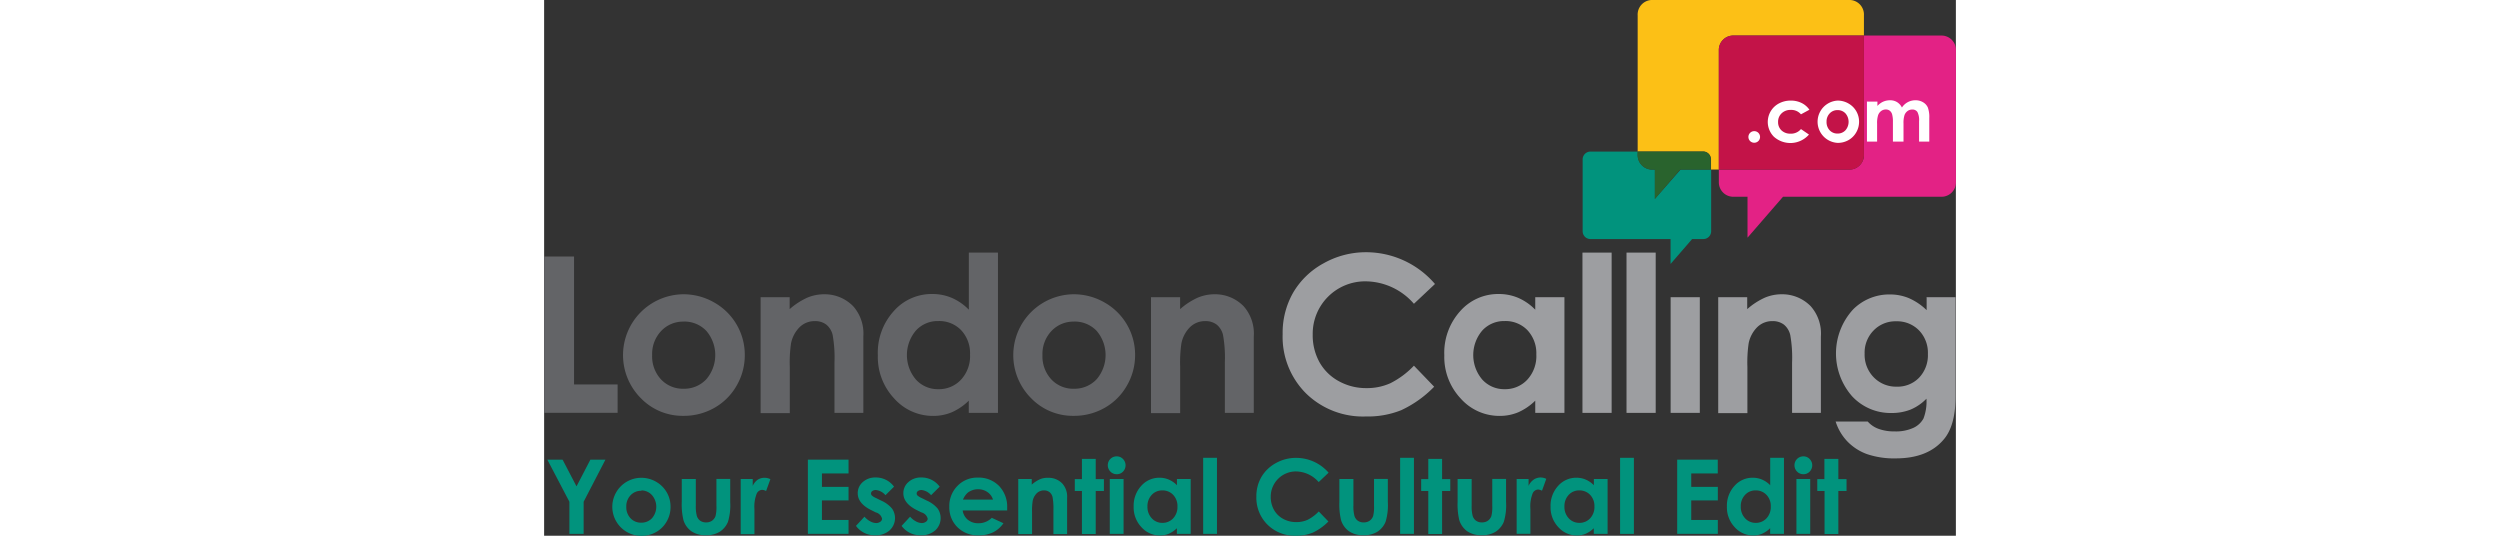 <svg id="Layer_1" data-name="Layer 1" height="48px" xmlns="http://www.w3.org/2000/svg" viewBox="0 0 224 85"><rect x="0" y="0" width="224" height="85" fill="#333333" stroke="none"/><defs><style>.cls-1{fill:#636467;}.cls-2{fill:#9d9ea1;}.cls-3{fill:#01937d;}.cls-4{fill:#e32285;}.cls-5{fill:#fcc016;}.cls-6{fill:#29632d;}.cls-7{fill:#c31348;}.cls-8{fill:#fff;}</style></defs><title>London-Calling-Logo</title><path class="cls-1" d="M186,417.89h4.74v20.3h6.91v4.5H186v-24.8Z" transform="translate(-185.99 -377.19)"/><path class="cls-1" d="M208.07,423.88a9.78,9.78,0,0,1,4.9,1.3,9.52,9.52,0,0,1,4.86,8.33,9.62,9.62,0,0,1-1.29,4.86,9.34,9.34,0,0,1-3.53,3.53,9.77,9.77,0,0,1-4.92,1.27,9.2,9.2,0,0,1-6.76-2.81A9.66,9.66,0,0,1,208.07,423.88Zm0.07,4.34a4.76,4.76,0,0,0-3.58,1.49,5.29,5.29,0,0,0-1.43,3.81,5.38,5.38,0,0,0,1.41,3.87,4.73,4.73,0,0,0,3.58,1.48,4.79,4.79,0,0,0,3.6-1.5,5.9,5.9,0,0,0,0-7.69A4.79,4.79,0,0,0,208.14,428.21Z" transform="translate(-185.99 -377.19)"/><path class="cls-1" d="M220.32,424.35h4.63v1.89a11.1,11.1,0,0,1,2.84-1.84,6.91,6.91,0,0,1,2.61-.52,6.32,6.32,0,0,1,4.64,1.91,6.53,6.53,0,0,1,1.6,4.79V442.7h-4.58v-8a20.43,20.43,0,0,0-.29-4.36,3,3,0,0,0-1-1.64,2.89,2.89,0,0,0-1.81-.56,3.39,3.39,0,0,0-2.4.93,5,5,0,0,0-1.39,2.59,20.75,20.75,0,0,0-.2,3.72v7.36h-4.63V424.35Z" transform="translate(-185.99 -377.19)"/><path class="cls-1" d="M253.38,417.27H258V442.7h-4.63v-1.94a9,9,0,0,1-2.71,1.85,7.54,7.54,0,0,1-2.95.57,8.2,8.2,0,0,1-6.17-2.76,9.6,9.6,0,0,1-2.6-6.86,9.83,9.83,0,0,1,2.52-7,8,8,0,0,1,6.12-2.72,7.78,7.78,0,0,1,3.11.62,8.47,8.47,0,0,1,2.69,1.87v-9.11Zm-4.85,10.86a4.67,4.67,0,0,0-3.55,1.51,6,6,0,0,0,0,7.77,4.67,4.67,0,0,0,3.55,1.53,4.77,4.77,0,0,0,3.61-1.51,5.5,5.5,0,0,0,1.43-4,5.33,5.33,0,0,0-1.43-3.87A4.82,4.82,0,0,0,248.53,428.13Z" transform="translate(-185.99 -377.19)"/><path class="cls-1" d="M270,423.88a9.78,9.78,0,0,1,4.9,1.3,9.52,9.52,0,0,1,4.86,8.33,9.62,9.62,0,0,1-1.3,4.86,9.33,9.33,0,0,1-3.53,3.53,9.77,9.77,0,0,1-4.92,1.27,9.2,9.2,0,0,1-6.76-2.81A9.66,9.66,0,0,1,270,423.88Zm0.07,4.34a4.75,4.75,0,0,0-3.58,1.49,5.29,5.29,0,0,0-1.43,3.81,5.38,5.38,0,0,0,1.41,3.87,4.73,4.73,0,0,0,3.58,1.48,4.79,4.79,0,0,0,3.6-1.5,5.9,5.9,0,0,0,0-7.69A4.79,4.79,0,0,0,270.09,428.21Z" transform="translate(-185.99 -377.19)"/><path class="cls-1" d="M282.27,424.35h4.63v1.89a11.07,11.07,0,0,1,2.84-1.84,6.91,6.91,0,0,1,2.61-.52,6.32,6.32,0,0,1,4.64,1.91,6.54,6.54,0,0,1,1.6,4.79V442.7H294v-8a20.32,20.32,0,0,0-.29-4.36,3,3,0,0,0-1-1.64,2.88,2.88,0,0,0-1.81-.56,3.39,3.39,0,0,0-2.4.93,5,5,0,0,0-1.39,2.59,20.63,20.63,0,0,0-.2,3.72v7.36h-4.63V424.35Z" transform="translate(-185.99 -377.19)"/><path class="cls-2" d="M327.34,422.25L324,425.39a10.27,10.27,0,0,0-7.61-3.56,8.32,8.32,0,0,0-8.45,8.43,8.82,8.82,0,0,0,1.08,4.41,7.74,7.74,0,0,0,3.06,3,8.91,8.91,0,0,0,4.4,1.1,9,9,0,0,0,3.77-.77,13.51,13.51,0,0,0,3.75-2.79l3.21,3.34a17.63,17.63,0,0,1-5.22,3.72,14.24,14.24,0,0,1-5.61,1,12.93,12.93,0,0,1-9.51-3.67,12.67,12.67,0,0,1-3.7-9.4,12.83,12.83,0,0,1,1.68-6.6,12.51,12.51,0,0,1,4.83-4.64,13.66,13.66,0,0,1,6.77-1.75A14.4,14.4,0,0,1,327.34,422.25Z" transform="translate(-185.99 -377.19)"/><path class="cls-2" d="M343.25,424.35h4.63V442.7h-4.63v-1.94a9,9,0,0,1-2.71,1.85,7.56,7.56,0,0,1-2.95.57,8.2,8.2,0,0,1-6.17-2.76,9.61,9.61,0,0,1-2.6-6.86,9.85,9.85,0,0,1,2.52-7,8,8,0,0,1,6.12-2.72,7.79,7.79,0,0,1,3.11.62,8.47,8.47,0,0,1,2.68,1.87v-2Zm-4.85,3.78a4.67,4.67,0,0,0-3.56,1.51,6,6,0,0,0,0,7.77,4.67,4.67,0,0,0,3.55,1.53,4.77,4.77,0,0,0,3.6-1.51,5.51,5.51,0,0,0,1.43-4,5.34,5.34,0,0,0-1.43-3.87A4.82,4.82,0,0,0,338.4,428.13Z" transform="translate(-185.99 -377.19)"/><path class="cls-2" d="M350.74,417.27h4.63V442.7h-4.63V417.27Z" transform="translate(-185.99 -377.19)"/><path class="cls-2" d="M357.73,417.27h4.63V442.7h-4.63V417.27Z" transform="translate(-185.99 -377.19)"/><path class="cls-2" d="M364.73,424.35h4.63V442.7h-4.63V424.35Z" transform="translate(-185.99 -377.19)"/><path class="cls-2" d="M372.25,424.35h4.63v1.89a11.13,11.13,0,0,1,2.84-1.84,6.93,6.93,0,0,1,2.61-.52,6.33,6.33,0,0,1,4.64,1.91,6.53,6.53,0,0,1,1.6,4.79V442.7H384v-8a20.45,20.45,0,0,0-.29-4.36,3,3,0,0,0-1-1.64,2.9,2.9,0,0,0-1.81-.56,3.39,3.39,0,0,0-2.4.93,5,5,0,0,0-1.39,2.59,21.07,21.07,0,0,0-.2,3.72v7.36h-4.63V424.35Z" transform="translate(-185.99 -377.19)"/><path class="cls-2" d="M405.31,424.35h4.63v15.72q0,4.66-1.88,6.85-2.53,3-7.6,3a13.33,13.33,0,0,1-4.55-.67,8.21,8.21,0,0,1-3.12-2,8.09,8.09,0,0,1-1.88-3.18H396a4.22,4.22,0,0,0,1.74,1.17,7.15,7.15,0,0,0,2.52.4,6.67,6.67,0,0,0,3-.57,3.46,3.46,0,0,0,1.59-1.48,7.49,7.49,0,0,0,.47-3.14,7.61,7.61,0,0,1-2.55,1.74,8.16,8.16,0,0,1-3,.53,8.33,8.33,0,0,1-6.25-2.66,10.32,10.32,0,0,1,.15-13.76,8.08,8.08,0,0,1,5.85-2.39,7.79,7.79,0,0,1,3,.58,9.53,9.53,0,0,1,2.83,1.91v-2Zm-4.78,3.82a4.8,4.8,0,0,0-3.6,1.46,5,5,0,0,0-1.42,3.67,5.13,5.13,0,0,0,1.46,3.77,4.92,4.92,0,0,0,3.65,1.47,4.73,4.73,0,0,0,3.54-1.43,5.18,5.18,0,0,0,1.39-3.77,5.11,5.11,0,0,0-1.41-3.73A4.84,4.84,0,0,0,400.54,428.17Z" transform="translate(-185.99 -377.19)"/><path class="cls-3" d="M362.23,408.75V404.1h-0.56a2.31,2.31,0,0,1-2.17-2.43v-0.43H352a1.24,1.24,0,0,0-1.23,1.25v11.38a1.24,1.24,0,0,0,1.23,1.25h12.72v3.95l3.42-3.95h1.79a1.24,1.24,0,0,0,1.23-1.25V404.1h-4.86Z" transform="translate(-185.99 -377.19)"/><path class="cls-4" d="M407.72,382.83H395.4v18.83a2.31,2.31,0,0,1-2.17,2.43H372.38v2a2.29,2.29,0,0,0,2.27,2.32h2.28v6.49l5.63-6.49h25.17a2.29,2.29,0,0,0,2.27-2.32v-21A2.29,2.29,0,0,0,407.72,382.83Z" transform="translate(-185.99 -377.19)"/><path class="cls-5" d="M374.64,382.83H395.4v-3.2a2.31,2.31,0,0,0-2.17-2.44H361.67a2.31,2.31,0,0,0-2.17,2.44v21.6h10.41a1.24,1.24,0,0,1,1.23,1.25v1.61h1.24V385.15A2.29,2.29,0,0,1,374.64,382.83Z" transform="translate(-185.99 -377.19)"/><path class="cls-6" d="M369.91,401.23H359.5v0.43a2.31,2.31,0,0,0,2.17,2.43h0.56v4.66l4-4.66h4.86v-1.61A1.24,1.24,0,0,0,369.91,401.23Z" transform="translate(-185.99 -377.19)"/><path class="cls-7" d="M395.4,401.66V382.83H374.64a2.29,2.29,0,0,0-2.27,2.32V404.1h20.86A2.31,2.31,0,0,0,395.4,401.66Z" transform="translate(-185.99 -377.19)"/><path class="cls-8" d="M378,398a0.9,0.9,0,0,1,.65.27,0.92,0.92,0,0,1,0,1.3,0.93,0.93,0,0,1-1.31,0,0.92,0.92,0,0,1,0-1.3A0.9,0.9,0,0,1,378,398Z" transform="translate(-185.99 -377.19)"/><path class="cls-8" d="M386.75,394.6l-1.34.73a2,2,0,0,0-1.61-.7,2,2,0,0,0-1.46.54,1.82,1.82,0,0,0-.56,1.38,1.76,1.76,0,0,0,.54,1.33,2,2,0,0,0,1.41.52,2.06,2.06,0,0,0,1.68-.73l1.27,0.87a3.92,3.92,0,0,1-5.57.34,3.32,3.32,0,0,1,.81-5.28,3.9,3.9,0,0,1,1.87-.45,3.8,3.8,0,0,1,1.72.38A3.25,3.25,0,0,1,386.75,394.6Z" transform="translate(-185.99 -377.19)"/><path class="cls-8" d="M391.22,393.15a3.41,3.41,0,0,1,1.71.45,3.31,3.31,0,0,1,1.7,2.9,3.34,3.34,0,0,1-.45,1.69,3.25,3.25,0,0,1-1.23,1.23,3.41,3.41,0,0,1-1.72.44A3.36,3.36,0,0,1,391.22,393.15Zm0,1.51a1.66,1.66,0,0,0-1.25.52,1.84,1.84,0,0,0-.5,1.33,1.88,1.88,0,0,0,.49,1.35,1.65,1.65,0,0,0,1.25.52,1.67,1.67,0,0,0,1.26-.52,2.05,2.05,0,0,0,0-2.68A1.67,1.67,0,0,0,391.24,394.66Z" transform="translate(-185.99 -377.19)"/><path class="cls-8" d="M395.93,393.31h1.61V394a2.75,2.75,0,0,1,.92-0.68,2.69,2.69,0,0,1,1.1-.22,2.06,2.06,0,0,1,1.09.29,2.13,2.13,0,0,1,.78.86,2.54,2.54,0,0,1,2.16-1.15,2.27,2.27,0,0,1,1.2.32,1.84,1.84,0,0,1,.75.83,4.42,4.42,0,0,1,.23,1.66v3.75h-1.62v-3.24a2.77,2.77,0,0,0-.27-1.47,0.93,0.93,0,0,0-.81-0.38,1.24,1.24,0,0,0-.74.23,1.39,1.39,0,0,0-.49.65,4,4,0,0,0-.16,1.33v2.88H400v-3.1a4.34,4.34,0,0,0-.13-1.24,1.12,1.12,0,0,0-.38-0.57,1,1,0,0,0-.62-0.19,1.22,1.22,0,0,0-.73.24,1.42,1.42,0,0,0-.49.67,4.11,4.11,0,0,0-.16,1.35v2.84h-1.61v-6.39Z" transform="translate(-185.99 -377.19)"/><path class="cls-3" d="M186.5,450.12h2.42l2.21,4.24,2.2-4.24h2.39l-3.46,6.68v5.1H190v-5.1Z" transform="translate(-185.99 -377.19)"/><path class="cls-3" d="M201.41,453a4.65,4.65,0,0,1,2.33.62,4.52,4.52,0,0,1,2.31,4,4.56,4.56,0,0,1-.61,2.31,4.43,4.43,0,0,1-1.68,1.68,4.64,4.64,0,0,1-2.34.6A4.58,4.58,0,0,1,201.41,453Zm0,2.06a2.26,2.26,0,0,0-1.7.71,2.51,2.51,0,0,0-.68,1.81,2.55,2.55,0,0,0,.67,1.84,2.25,2.25,0,0,0,1.7.7,2.28,2.28,0,0,0,1.71-.71,2.8,2.8,0,0,0,0-3.65A2.28,2.28,0,0,0,201.45,455Z" transform="translate(-185.99 -377.19)"/><path class="cls-3" d="M207.84,453.19h2.22v4.19a5.78,5.78,0,0,0,.17,1.7,1.49,1.49,0,0,0,.54.74,1.57,1.57,0,0,0,.92.26,1.62,1.62,0,0,0,.93-0.26,1.53,1.53,0,0,0,.57-0.76,5.82,5.82,0,0,0,.14-1.61v-4.27h2.19v3.69a9,9,0,0,1-.36,3.12,3.4,3.4,0,0,1-1.3,1.57,4,4,0,0,1-2.19.55,3.89,3.89,0,0,1-2.33-.64,3.38,3.38,0,0,1-1.25-1.78,10.79,10.79,0,0,1-.26-2.88v-3.63Z" transform="translate(-185.99 -377.19)"/><path class="cls-3" d="M217.21,453.19h1.88v1.1a2.34,2.34,0,0,1,.81-1A2,2,0,0,1,221,453a2.05,2.05,0,0,1,.89.22l-0.68,1.88a1.52,1.52,0,0,0-.64-0.19,1,1,0,0,0-.86.63,5.69,5.69,0,0,0-.35,2.45v3.95h-2.18v-8.71Z" transform="translate(-185.99 -377.19)"/><path class="cls-3" d="M227.84,450.12h6.45v2.19h-4.22v2.13h4.22v2.15h-4.22v3.1h4.22v2.2h-6.45V450.12Z" transform="translate(-185.99 -377.19)"/><path class="cls-3" d="M241.51,454.41l-1.36,1.35a2.3,2.3,0,0,0-1.5-.82,0.94,0.94,0,0,0-.58.16,0.47,0.47,0,0,0-.21.39,0.47,0.47,0,0,0,.13.32,2.48,2.48,0,0,0,.66.4l0.8,0.4a4.72,4.72,0,0,1,1.74,1.27,2.64,2.64,0,0,1-.38,3.46,3.29,3.29,0,0,1-2.29.78,3.65,3.65,0,0,1-3.05-1.49l1.35-1.46a3.12,3.12,0,0,0,.9.73,2,2,0,0,0,.92.28,1.11,1.11,0,0,0,.7-0.21,0.6,0.6,0,0,0,.27-0.48,1.36,1.36,0,0,0-1-1l-0.74-.37q-2.12-1.06-2.12-2.67a2.31,2.31,0,0,1,.8-1.77,2.91,2.91,0,0,1,2-.73A3.55,3.55,0,0,1,241.51,454.41Z" transform="translate(-185.99 -377.19)"/><path class="cls-3" d="M248.75,454.41l-1.36,1.35a2.3,2.3,0,0,0-1.5-.82,0.94,0.94,0,0,0-.58.16,0.47,0.47,0,0,0-.21.39,0.47,0.47,0,0,0,.13.32,2.48,2.48,0,0,0,.66.4l0.8,0.4a4.72,4.72,0,0,1,1.74,1.27,2.64,2.64,0,0,1-.38,3.46,3.29,3.29,0,0,1-2.29.78,3.65,3.65,0,0,1-3.05-1.49l1.35-1.46a3.12,3.12,0,0,0,.9.73,2,2,0,0,0,.92.28,1.11,1.11,0,0,0,.7-0.21,0.6,0.6,0,0,0,.27-0.48,1.36,1.36,0,0,0-1-1l-0.74-.37q-2.12-1.06-2.12-2.67a2.31,2.31,0,0,1,.8-1.77,2.91,2.91,0,0,1,2-.73A3.55,3.55,0,0,1,248.75,454.41Z" transform="translate(-185.99 -377.19)"/><path class="cls-3" d="M259.4,458.18h-7a2.33,2.33,0,0,0,.82,1.48,2.57,2.57,0,0,0,1.69.55,2.93,2.93,0,0,0,2.11-.86l1.85,0.86a4.36,4.36,0,0,1-1.66,1.45,5.2,5.2,0,0,1-2.29.47,4.53,4.53,0,0,1-3.35-1.29,4.39,4.39,0,0,1-1.29-3.24,4.54,4.54,0,0,1,1.29-3.31,4.34,4.34,0,0,1,3.24-1.32,4.5,4.5,0,0,1,3.36,1.32,4.75,4.75,0,0,1,1.29,3.48v0.42Zm-2.19-1.72a2.2,2.2,0,0,0-.86-1.18,2.5,2.5,0,0,0-1.49-.46,2.64,2.64,0,0,0-1.61.51,2.86,2.86,0,0,0-.8,1.13h4.76Z" transform="translate(-185.99 -377.19)"/><path class="cls-3" d="M261.17,453.19h2.19v0.89a5.25,5.25,0,0,1,1.35-.87A3.26,3.26,0,0,1,266,453a3,3,0,0,1,2.21.91,3.09,3.09,0,0,1,.76,2.27v5.75h-2.17v-3.81a9.64,9.64,0,0,0-.14-2.07,1.42,1.42,0,0,0-.49-0.78,1.38,1.38,0,0,0-.86-0.27,1.62,1.62,0,0,0-1.14.44,2.37,2.37,0,0,0-.66,1.23,9.89,9.89,0,0,0-.1,1.77v3.49h-2.19v-8.71Z" transform="translate(-185.99 -377.19)"/><path class="cls-3" d="M271.32,450h2.19v3.21h1.3v1.88h-1.3v6.83h-2.19v-6.83h-1.13v-1.88h1.13V450Z" transform="translate(-185.99 -377.19)"/><path class="cls-3" d="M276.84,449.6a1.34,1.34,0,0,1,1,.42,1.43,1.43,0,0,1,0,2,1.33,1.33,0,0,1-1,.41,1.35,1.35,0,0,1-1-.42,1.4,1.4,0,0,1-.41-1A1.39,1.39,0,0,1,276.84,449.6Zm-1.1,3.59h2.19v8.71h-2.19v-8.71Z" transform="translate(-185.99 -377.19)"/><path class="cls-3" d="M286.39,453.19h2.19v8.71h-2.19V461a4.3,4.3,0,0,1-1.29.88,3.62,3.62,0,0,1-1.4.27,3.9,3.9,0,0,1-2.93-1.31,4.55,4.55,0,0,1-1.24-3.25,4.67,4.67,0,0,1,1.2-3.31,3.82,3.82,0,0,1,2.91-1.29,3.71,3.71,0,0,1,1.48.3,4,4,0,0,1,1.28.89v-1ZM284.08,455a2.22,2.22,0,0,0-1.69.72,2.57,2.57,0,0,0-.67,1.84,2.6,2.6,0,0,0,.68,1.86,2.23,2.23,0,0,0,1.69.73,2.27,2.27,0,0,0,1.71-.72,2.61,2.61,0,0,0,.68-1.88,2.54,2.54,0,0,0-.68-1.84A2.3,2.3,0,0,0,284.08,455Z" transform="translate(-185.99 -377.19)"/><path class="cls-3" d="M290.56,449.83h2.19V461.9h-2.19V449.83Z" transform="translate(-185.99 -377.19)"/><path class="cls-3" d="M310.46,452.19l-1.57,1.49a4.88,4.88,0,0,0-3.61-1.69,4,4,0,0,0-4,4,4.19,4.19,0,0,0,.51,2.09,3.67,3.67,0,0,0,1.45,1.43,4.24,4.24,0,0,0,2.09.52,4.32,4.32,0,0,0,1.79-.36,6.43,6.43,0,0,0,1.78-1.33l1.53,1.59a8.4,8.4,0,0,1-2.48,1.77,6.78,6.78,0,0,1-2.66.49,6.14,6.14,0,0,1-4.51-1.74A6,6,0,0,1,299,456a6.09,6.09,0,0,1,.8-3.13,5.94,5.94,0,0,1,2.29-2.2,6.48,6.48,0,0,1,3.21-.83A6.82,6.82,0,0,1,310.46,452.19Z" transform="translate(-185.99 -377.19)"/><path class="cls-3" d="M312.18,453.19h2.22v4.19a5.76,5.76,0,0,0,.17,1.7,1.49,1.49,0,0,0,.54.74,1.57,1.57,0,0,0,.92.26,1.62,1.62,0,0,0,.93-0.26,1.53,1.53,0,0,0,.57-0.76,5.83,5.83,0,0,0,.14-1.61v-4.27h2.19v3.69a9,9,0,0,1-.36,3.12,3.4,3.4,0,0,1-1.3,1.57,4,4,0,0,1-2.19.55,3.89,3.89,0,0,1-2.33-.64,3.38,3.38,0,0,1-1.25-1.78,10.81,10.81,0,0,1-.26-2.88v-3.63Z" transform="translate(-185.99 -377.19)"/><path class="cls-3" d="M321.82,449.83H324V461.9h-2.19V449.83Z" transform="translate(-185.99 -377.19)"/><path class="cls-3" d="M326.28,450h2.19v3.21h1.3v1.88h-1.3v6.83h-2.19v-6.83h-1.13v-1.88h1.13V450Z" transform="translate(-185.99 -377.19)"/><path class="cls-3" d="M330.94,453.19h2.22v4.19a5.81,5.81,0,0,0,.17,1.7,1.49,1.49,0,0,0,.54.74,1.57,1.57,0,0,0,.92.26,1.62,1.62,0,0,0,.93-0.26,1.53,1.53,0,0,0,.57-0.76,5.82,5.82,0,0,0,.14-1.61v-4.27h2.19v3.69a9,9,0,0,1-.36,3.12,3.4,3.4,0,0,1-1.3,1.57,4,4,0,0,1-2.19.55,3.89,3.89,0,0,1-2.33-.64,3.38,3.38,0,0,1-1.25-1.78,10.76,10.76,0,0,1-.26-2.88v-3.63Z" transform="translate(-185.99 -377.19)"/><path class="cls-3" d="M340.31,453.19h1.88v1.1a2.35,2.35,0,0,1,.81-1,2,2,0,0,1,1.11-.34,2.05,2.05,0,0,1,.89.22l-0.68,1.88a1.52,1.52,0,0,0-.63-0.19,1,1,0,0,0-.86.63,5.69,5.69,0,0,0-.35,2.45v3.95h-2.18v-8.71Z" transform="translate(-185.99 -377.19)"/><path class="cls-3" d="M352.54,453.19h2.19v8.71h-2.19V461a4.3,4.3,0,0,1-1.29.88,3.62,3.62,0,0,1-1.4.27,3.9,3.9,0,0,1-2.93-1.31,4.55,4.55,0,0,1-1.24-3.25,4.67,4.67,0,0,1,1.2-3.31,3.82,3.82,0,0,1,2.91-1.29,3.71,3.71,0,0,1,1.48.3,4,4,0,0,1,1.28.89v-1ZM350.24,455a2.22,2.22,0,0,0-1.69.72,2.58,2.58,0,0,0-.67,1.84,2.61,2.61,0,0,0,.68,1.86,2.23,2.23,0,0,0,1.69.73,2.27,2.27,0,0,0,1.71-.72,2.61,2.61,0,0,0,.68-1.88,2.54,2.54,0,0,0-.68-1.84A2.3,2.3,0,0,0,350.24,455Z" transform="translate(-185.99 -377.19)"/><path class="cls-3" d="M356.71,449.83h2.19V461.9h-2.19V449.83Z" transform="translate(-185.99 -377.19)"/><path class="cls-3" d="M365.76,450.12h6.45v2.19H368v2.13h4.22v2.15H368v3.1h4.22v2.2h-6.45V450.12Z" transform="translate(-185.99 -377.19)"/><path class="cls-3" d="M380.52,449.83h2.19V461.9h-2.19V461a4.3,4.3,0,0,1-1.29.88,3.62,3.62,0,0,1-1.4.27,3.9,3.9,0,0,1-2.93-1.31,4.55,4.55,0,0,1-1.24-3.25,4.67,4.67,0,0,1,1.2-3.31,3.82,3.82,0,0,1,2.91-1.29,3.71,3.71,0,0,1,1.48.3,4,4,0,0,1,1.28.89v-4.32ZM378.22,455a2.22,2.22,0,0,0-1.69.72,2.58,2.58,0,0,0-.67,1.84,2.61,2.61,0,0,0,.68,1.86,2.23,2.23,0,0,0,1.69.73,2.27,2.27,0,0,0,1.71-.72,2.61,2.61,0,0,0,.68-1.88,2.54,2.54,0,0,0-.68-1.84A2.3,2.3,0,0,0,378.22,455Z" transform="translate(-185.99 -377.19)"/><path class="cls-3" d="M385.79,449.6a1.34,1.34,0,0,1,1,.42,1.43,1.43,0,0,1,0,2,1.33,1.33,0,0,1-1,.41,1.35,1.35,0,0,1-1-.42,1.4,1.4,0,0,1-.41-1A1.4,1.4,0,0,1,385.79,449.6Zm-1.1,3.59h2.19v8.71h-2.19v-8.71Z" transform="translate(-185.99 -377.19)"/><path class="cls-3" d="M389.15,450h2.19v3.21h1.3v1.88h-1.3v6.83h-2.19v-6.83H388v-1.88h1.13V450Z" transform="translate(-185.99 -377.19)"/></svg>
